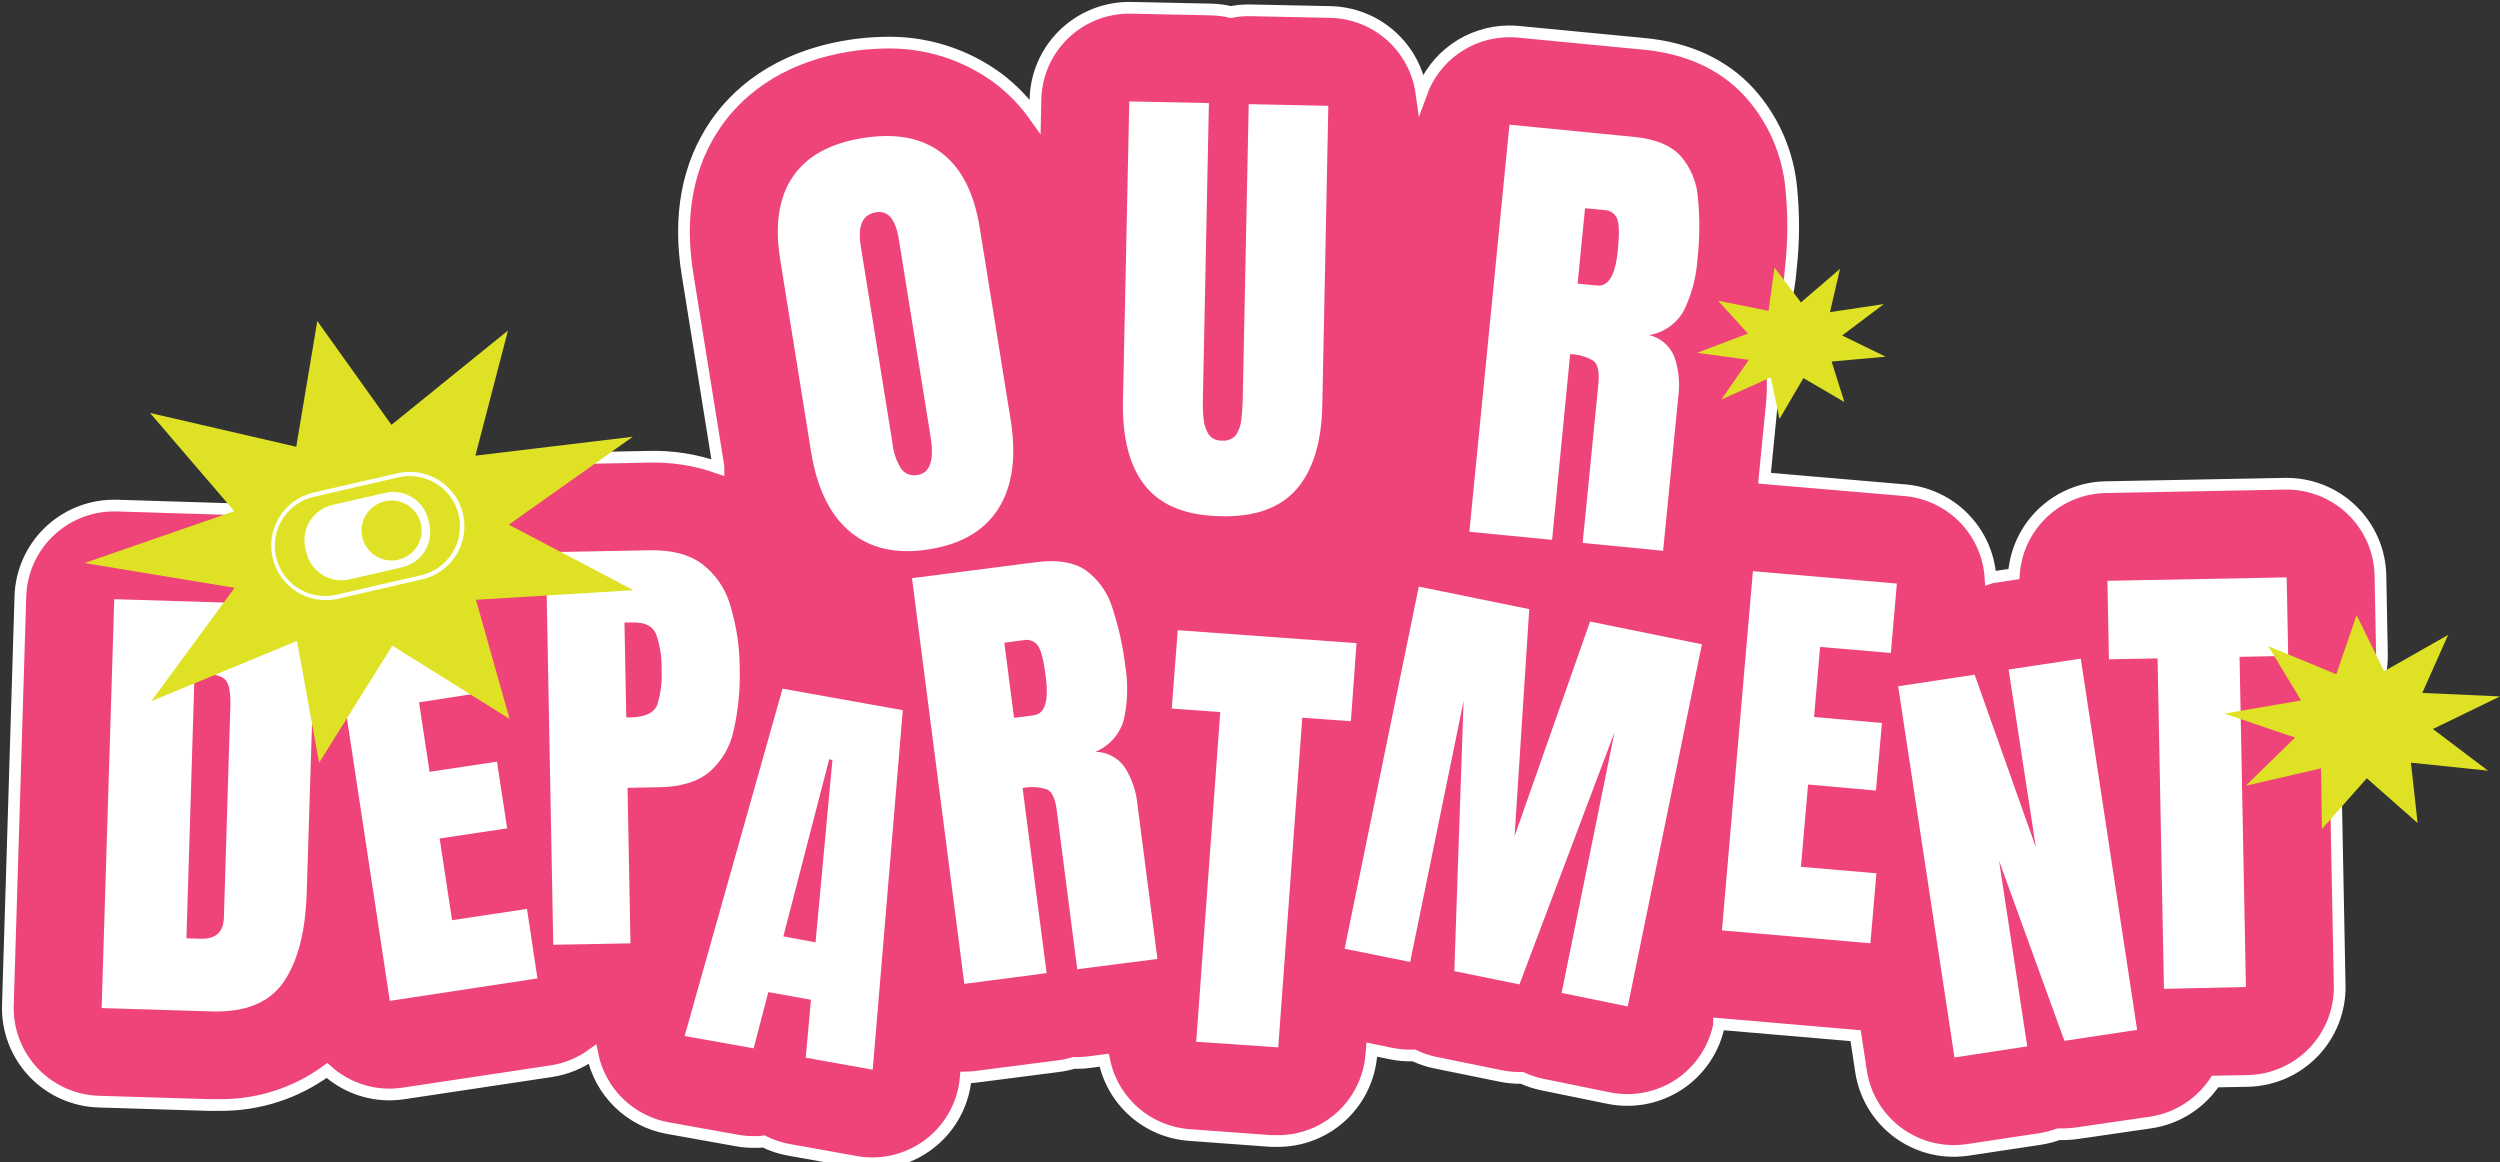 <svg width="555" height="258" viewBox="0 0 555 258" fill="none" xmlns="http://www.w3.org/2000/svg">
<rect x="0" y="0" width="555" height="258" fill="#333333" stroke="none"/>
<g clip-path="url(#clip0_961_788)">
<path d="M507.245 107.39L467.447 108.15C462.255 108.25 457.288 110.283 453.521 113.85C449.754 117.418 447.459 122.262 447.087 127.432L442.815 128.085C442.503 128.085 442.196 128.138 441.893 128.245C441.58 123.275 439.49 118.582 436.004 115.019C432.517 111.456 427.866 109.26 422.895 108.829L391.722 106.164L393.297 90.174C393.749 85.98 393.587 81.742 392.816 77.594C395.49 71.882 397.105 65.733 397.583 59.445C398.232 53.534 398.254 47.571 397.649 41.656C396.9 33.82 393.652 26.431 388.384 20.575C382.67 14.325 374.78 10.66 364.927 9.728L337.144 7.063C336.337 6.978 335.525 6.947 334.714 6.969C330.513 7.043 326.433 8.386 323.012 10.823C319.592 13.259 316.992 16.673 315.556 20.615C314.876 15.717 312.471 11.222 308.772 7.933C305.073 4.644 300.322 2.776 295.37 2.665L277.694 2.292C277.418 2.292 277.137 2.292 276.853 2.292C275.637 2.314 274.427 2.443 273.235 2.678C271.782 2.326 270.296 2.134 268.802 2.105L251.126 1.732H250.285C244.909 1.838 239.782 4.015 235.977 7.807C232.172 11.6 229.984 16.714 229.872 22.08L229.792 25.878C227.544 22.685 224.82 19.854 221.714 17.483C214.285 11.953 205.182 9.131 195.921 9.488C193.358 9.544 190.801 9.78 188.271 10.194C171.957 12.859 163.239 21.121 158.806 27.624C152.611 36.712 150.529 47.945 152.638 60.938L159.5 103.579V103.859C154.47 102.073 149.15 101.241 143.813 101.407L120.743 101.86C116.1 101.955 111.622 103.595 108.02 106.522C104.418 109.448 101.899 113.492 100.864 118.011L76.219 121.729C70.879 117.344 62.748 113.373 50.986 113.014L25.967 112.241C25.62 112.241 25.273 112.241 24.926 112.241C19.585 112.344 14.488 114.494 10.691 118.244C6.893 121.995 4.686 127.059 4.526 132.389L1.749 223.149C1.58 228.659 3.61 234.009 7.393 238.025C11.176 242.041 16.402 244.393 21.922 244.563L46.313 245.309C47.221 245.309 48.142 245.309 48.984 245.309C57.471 245.343 65.744 242.658 72.588 237.647C76.495 241.168 81.597 243.073 86.859 242.977C87.776 242.956 88.69 242.876 89.596 242.738L122.372 237.807C125.677 237.308 128.813 236.023 131.517 234.063C132.34 238.154 134.377 241.903 137.363 244.823C140.348 247.744 144.145 249.701 148.259 250.44L163.586 253.185C164.937 253.433 166.31 253.545 167.684 253.518C168.298 253.518 168.913 253.518 169.513 253.398C171.294 254.283 173.19 254.911 175.147 255.264L190.033 257.929C191.355 258.163 192.696 258.27 194.038 258.248C199.191 258.151 204.125 256.15 207.885 252.633C211.646 249.116 213.966 244.332 214.398 239.206C215.153 239.193 215.906 239.139 216.654 239.046L234.972 236.688C236.116 236.543 237.246 236.302 238.349 235.968H239.538C240.285 235.968 241.046 235.888 241.794 235.795L245.131 235.369C246.033 239.817 248.369 243.849 251.783 246.848C255.197 249.846 259.5 251.646 264.036 251.972L282.18 253.305C282.834 253.305 283.515 253.305 284.115 253.305C289.303 253.201 294.266 251.166 298.028 247.599C301.79 244.031 304.08 239.189 304.448 234.023L304.529 233.01L308.881 233.903C310.383 234.205 311.914 234.344 313.447 234.316H313.901C315.422 235.043 317.027 235.58 318.68 235.915L333.139 238.86C334.645 239.172 336.181 239.315 337.718 239.286H337.865C339.309 239.948 340.822 240.444 342.378 240.765L357.063 243.764C359.743 244.318 362.506 244.338 365.193 243.823C367.88 243.307 370.439 242.267 372.722 240.761C375.005 239.255 376.967 237.313 378.496 235.048C380.024 232.782 381.089 230.238 381.629 227.56V227.32L411.948 229.918L413.149 237.834C413.903 242.815 416.444 247.353 420.3 250.604C424.156 253.854 429.064 255.595 434.11 255.503C435.026 255.487 435.94 255.411 436.847 255.277L452.988 252.838C454.354 252.626 455.696 252.277 456.993 251.799C457.487 251.799 457.968 251.799 458.462 251.799C459.378 251.771 460.292 251.691 461.198 251.559L477.5 249.187C480.204 248.779 482.8 247.842 485.141 246.431C487.483 245.021 489.522 243.163 491.144 240.965C491.358 240.685 491.558 240.392 491.758 240.099L498.981 239.966C504.502 239.861 509.756 237.571 513.587 233.6C517.417 229.63 519.511 224.303 519.407 218.792L518.339 163.651C521.574 161.8 524.251 159.115 526.09 155.878C527.93 152.641 528.863 148.969 528.793 145.248L528.459 127.818C528.412 125.086 527.826 122.39 526.734 119.884C525.642 117.378 524.066 115.111 522.095 113.214C520.125 111.317 517.799 109.826 515.251 108.826C512.703 107.827 509.982 107.339 507.245 107.39Z" fill="#EE4479" stroke="white" stroke-width="2.6" stroke-miterlimit="10"/>
<path d="M206.268 121.942C199.094 123.097 193.26 121.813 188.765 118.091C184.27 114.368 181.364 108.416 180.047 100.235L173.198 57.593C171.961 49.917 172.9 43.792 176.015 39.217C179.13 34.642 184.315 31.786 191.569 30.649C198.814 29.476 204.639 30.578 209.045 33.953C213.45 37.329 216.267 42.85 217.496 50.517L224.358 93.159C225.675 101.341 224.785 107.901 221.688 112.84C218.59 117.78 213.45 120.814 206.268 121.942ZM203.771 105.418C206.495 104.983 207.429 102.131 206.575 96.863L199.539 53.102C198.818 48.66 197.131 46.666 194.479 47.119C191.489 47.599 190.358 50.099 191.088 54.621L198.124 98.329C198.312 100.401 198.994 102.397 200.113 104.152C200.539 104.689 201.109 105.093 201.757 105.317C202.405 105.541 203.104 105.576 203.771 105.418Z" fill="white"/>
<path d="M270.898 114.599C263.315 114.448 257.779 112.228 254.29 107.937C250.801 103.646 249.137 97.338 249.297 89.014L250.699 22.52L268.375 22.88L267.04 88.655C266.998 90.114 267.051 91.574 267.2 93.025C267.3 94.251 267.694 95.435 268.348 96.477C268.69 96.93 269.141 97.289 269.659 97.522C270.177 97.755 270.746 97.854 271.312 97.809C271.89 97.874 272.475 97.793 273.014 97.574C273.552 97.356 274.028 97.006 274.396 96.557C275.039 95.572 275.437 94.448 275.558 93.279C275.748 91.825 275.855 90.361 275.878 88.894L277.213 23.12L294.889 23.493L293.554 89.987C293.385 98.24 291.463 104.459 287.787 108.643C284.111 112.827 278.481 114.813 270.898 114.599Z" fill="white"/>
<path d="M326.197 118.051L335.101 27.677L362.884 30.409C367.503 30.862 370.895 32.261 373.057 34.593C375.336 37.197 376.7 40.472 376.942 43.921C377.376 48.371 377.349 52.855 376.862 57.3C376.619 61.347 375.585 65.308 373.818 68.96C373.025 70.378 371.924 71.601 370.596 72.54C369.267 73.478 367.746 74.108 366.142 74.383C367.385 74.692 368.538 75.289 369.506 76.128C370.473 76.966 371.228 78.021 371.709 79.207C372.692 82.056 372.99 85.097 372.577 88.082L369.212 122.275L351.349 120.529L354.847 85.15C355.101 82.485 354.727 80.819 353.712 80.086C352.151 79.171 350.382 78.666 348.572 78.621L344.567 119.85L326.197 118.051ZM350.228 62.963L354.593 63.389C357.103 63.638 358.625 61.04 359.159 55.594C359.506 52.076 359.466 49.731 359.026 48.585C358.789 48.006 358.383 47.512 357.862 47.165C357.341 46.819 356.728 46.635 356.102 46.639L351.883 46.226L350.228 62.963Z" fill="white"/>
<path d="M22.563 223.789L25.366 133.015L50.372 133.788C56.914 133.984 61.782 135.947 64.978 139.678C68.173 143.409 69.655 148.762 69.424 155.735L68.088 198.23C67.822 206.83 66.113 213.421 62.962 218.005C59.811 222.589 54.471 224.766 46.941 224.535L22.563 223.789ZM41.387 208.304L44.538 208.398C47.885 208.504 49.607 206.941 49.705 203.707L51.133 156.881C51.227 153.856 50.893 151.898 50.105 150.991C49.318 150.085 47.689 149.659 45.206 149.526H43.19L41.387 208.304Z" fill="white"/>
<path d="M86.539 222.19L74.523 142.996L106.258 138.212L108.581 153.51L93.027 155.909L95.364 171.34L110.33 169.087L112.586 183.892L97.607 186.144L100.357 204.28L116.992 201.775L119.315 217.206L86.539 222.19Z" fill="white"/>
<path d="M122.826 209.744L121.184 122.595L144.254 122.155C149.087 122.066 152.936 123.066 155.802 125.153C158.801 127.428 160.994 130.597 162.064 134.201C163.473 138.774 164.197 143.529 164.213 148.313C164.352 152.957 163.903 157.6 162.878 162.132C162.143 165.693 160.269 168.919 157.538 171.326C154.948 173.529 151.236 174.675 146.403 174.764L139.314 174.897L139.968 209.424L122.826 209.744ZM139.034 159.253H140.022C143.262 159.2 145.233 158.254 145.936 156.415C146.718 153.826 147.034 151.119 146.871 148.42C146.927 145.822 146.516 143.236 145.656 140.784C144.908 139.007 143.213 138.141 140.569 138.186H138.633L139.034 159.253Z" fill="white"/>
<path d="M151.984 229.998L173.719 152.884L200.42 157.668L193.745 237.474L178.872 234.809L180.034 221.95L170.568 220.244L167.31 232.73L151.984 229.998ZM173.906 207.878L181.048 209.211L184.8 168.701L184.079 168.568L173.906 207.878Z" fill="white"/>
<path d="M214.078 218.419L202.463 128.351L230.152 124.793C234.771 124.207 238.394 124.807 241.019 126.592C243.811 128.621 245.872 131.495 246.894 134.788C248.317 139.051 249.296 143.449 249.817 147.913C250.478 151.896 250.356 155.97 249.457 159.906C249.002 161.463 248.203 162.898 247.12 164.106C246.036 165.315 244.695 166.265 243.196 166.889C244.478 166.915 245.736 167.243 246.867 167.845C247.999 168.447 248.973 169.306 249.711 170.353C251.305 172.909 252.275 175.803 252.541 178.802L256.947 212.888L239.15 215.167L234.598 179.894C234.268 177.229 233.521 175.67 232.355 175.217C230.626 174.679 228.79 174.583 227.014 174.937L232.355 216.033L214.078 218.419ZM225.119 159.36L229.484 158.8C231.985 158.48 232.875 155.606 232.155 150.179C231.714 146.674 231.14 144.395 230.446 143.383C230.086 142.87 229.581 142.477 228.996 142.254C228.41 142.031 227.772 141.987 227.161 142.13L222.956 142.676L225.119 159.36Z" fill="white"/>
<path d="M265.558 231.264L270.898 158.081L260.124 157.308L261.459 139.905L301.151 142.783L299.896 160.106L289.109 159.333L283.768 232.517L265.558 231.264Z" fill="white"/>
<path d="M298.507 210.623L314.969 130.23L339.494 135.227L336.236 185.624L352.991 137.986L377.824 143.036L361.362 223.429L346.677 220.431L358.425 162.571L337.318 218.538L322.859 215.593L324.915 155.629L313.06 213.555L298.507 210.623Z" fill="white"/>
<path d="M382.269 206.545L389.145 126.806L421.106 129.551L419.771 144.955L404.058 143.622L402.722 159.173L417.795 160.506L416.46 175.497L401.387 174.164L399.812 192.434L416.567 193.873L415.232 209.41L382.269 206.545Z" fill="white"/>
<path d="M433.896 234.756L421.387 152.351L438.369 149.779L451.96 188.103L445.912 148.633L461.933 146.221L474.442 228.626L458.301 231.064L443.789 191.088L450.051 232.29L433.896 234.756Z" fill="white"/>
<path d="M480.397 219.525L478.982 146.168L468.181 146.367L467.847 128.938L507.645 128.178L507.979 145.608L497.179 145.821L498.594 219.111L480.397 219.525Z" fill="white"/>
<path d="M536.71 182.719L525.428 172.765L515.469 184.039L515.269 170.567L498.54 174.444L509.514 163.744L493.827 158.414L510.849 155.495L503.56 143.449L518.66 149.685L523.172 136.56L529.273 149.019L543.478 140.957L537.751 153.83L555 154.603L540.101 161.838L552.33 171.086L535.228 169.314L536.71 182.719Z" fill="#DFE224"/>
<path d="M409.451 89.254L400.36 83.937L395.046 93.012L393.097 83.791L382.136 88.695L388.237 79.886L376.756 78.327L388.037 74.05L381.415 66.761L392.616 69.013L393.938 59.405L399.812 67.134L408.477 59.698L406.261 69.293L418.209 67.507L408.957 74.476L418.597 79.18L406.621 80.26L409.451 89.254Z" fill="#DFE224"/>
<path d="M113.12 159.586L87.1 143.343L70.839 169.327L65.939 142.29L33.577 155.669L52.081 130.497L18.744 124.993L52.001 113.48L33.31 91.68L65.765 99.182L70.438 71.278L86.9 94.318L112.773 73.37L105.537 101.154L140.489 96.957L112.947 116.478L140.623 131.016L105.657 133.149L113.12 159.586Z" fill="#DFE224"/>
<path d="M93.668 128.618L74.764 132.989C71.665 133.622 68.441 133.021 65.78 131.314C63.119 129.607 61.232 126.93 60.521 123.854C59.81 120.778 60.332 117.546 61.975 114.849C63.619 112.151 66.253 110.201 69.317 109.416L88.261 105.058C89.811 104.701 91.416 104.653 92.985 104.915C94.554 105.177 96.055 105.745 97.404 106.586C98.753 107.428 99.923 108.526 100.846 109.819C101.77 111.111 102.429 112.573 102.787 114.12C103.144 115.667 103.193 117.269 102.931 118.835C102.668 120.4 102.099 121.899 101.256 123.245C100.413 124.592 99.312 125.759 98.017 126.681C96.722 127.603 95.258 128.261 93.708 128.618H93.668ZM69.49 110.335C66.644 111.039 64.189 112.831 62.655 115.325C61.12 117.819 60.629 120.815 61.288 123.667C61.947 126.519 63.702 128.998 66.176 130.57C68.649 132.142 71.642 132.68 74.51 132.069L93.455 127.712C96.344 127.046 98.85 125.261 100.421 122.751C101.992 120.241 102.5 117.21 101.832 114.326C101.165 111.442 99.377 108.941 96.862 107.373C94.347 105.805 91.311 105.298 88.421 105.965L69.49 110.335Z" fill="white"/>
<path d="M85.444 109.429L73.829 112.094C72.796 112.327 71.82 112.761 70.957 113.372C70.094 113.983 69.36 114.759 68.799 115.655C68.238 116.551 67.86 117.549 67.688 118.592C67.515 119.634 67.552 120.7 67.795 121.729L67.981 122.581C68.214 123.613 68.65 124.589 69.263 125.452C69.876 126.315 70.655 127.047 71.554 127.608C72.453 128.168 73.455 128.545 74.501 128.716C75.547 128.887 76.616 128.849 77.647 128.605L89.263 125.939C90.295 125.707 91.271 125.273 92.135 124.661C92.998 124.05 93.731 123.274 94.293 122.378C94.854 121.482 95.231 120.484 95.404 119.442C95.576 118.4 95.54 117.333 95.297 116.305L95.097 115.452C94.864 114.422 94.429 113.447 93.816 112.585C93.204 111.724 92.426 110.992 91.529 110.432C90.631 109.871 89.631 109.494 88.587 109.322C87.543 109.15 86.474 109.187 85.444 109.429ZM88.622 124.22C87.335 124.554 85.978 124.497 84.724 124.056C83.47 123.614 82.377 122.81 81.584 121.745C80.791 120.679 80.335 119.402 80.275 118.077C80.214 116.751 80.551 115.438 81.243 114.304C81.935 113.171 82.95 112.27 84.158 111.717C85.366 111.163 86.712 110.982 88.024 111.197C89.336 111.412 90.554 112.013 91.521 112.923C92.489 113.833 93.162 115.011 93.455 116.305C93.834 118.002 93.534 119.779 92.618 121.258C91.703 122.737 90.245 123.8 88.555 124.22H88.622Z" fill="white"/>
</g>
<defs>
<clipPath id="clip0_961_788">
<rect width="555" height="258" fill="white"/>
</clipPath>
</defs>
</svg>

